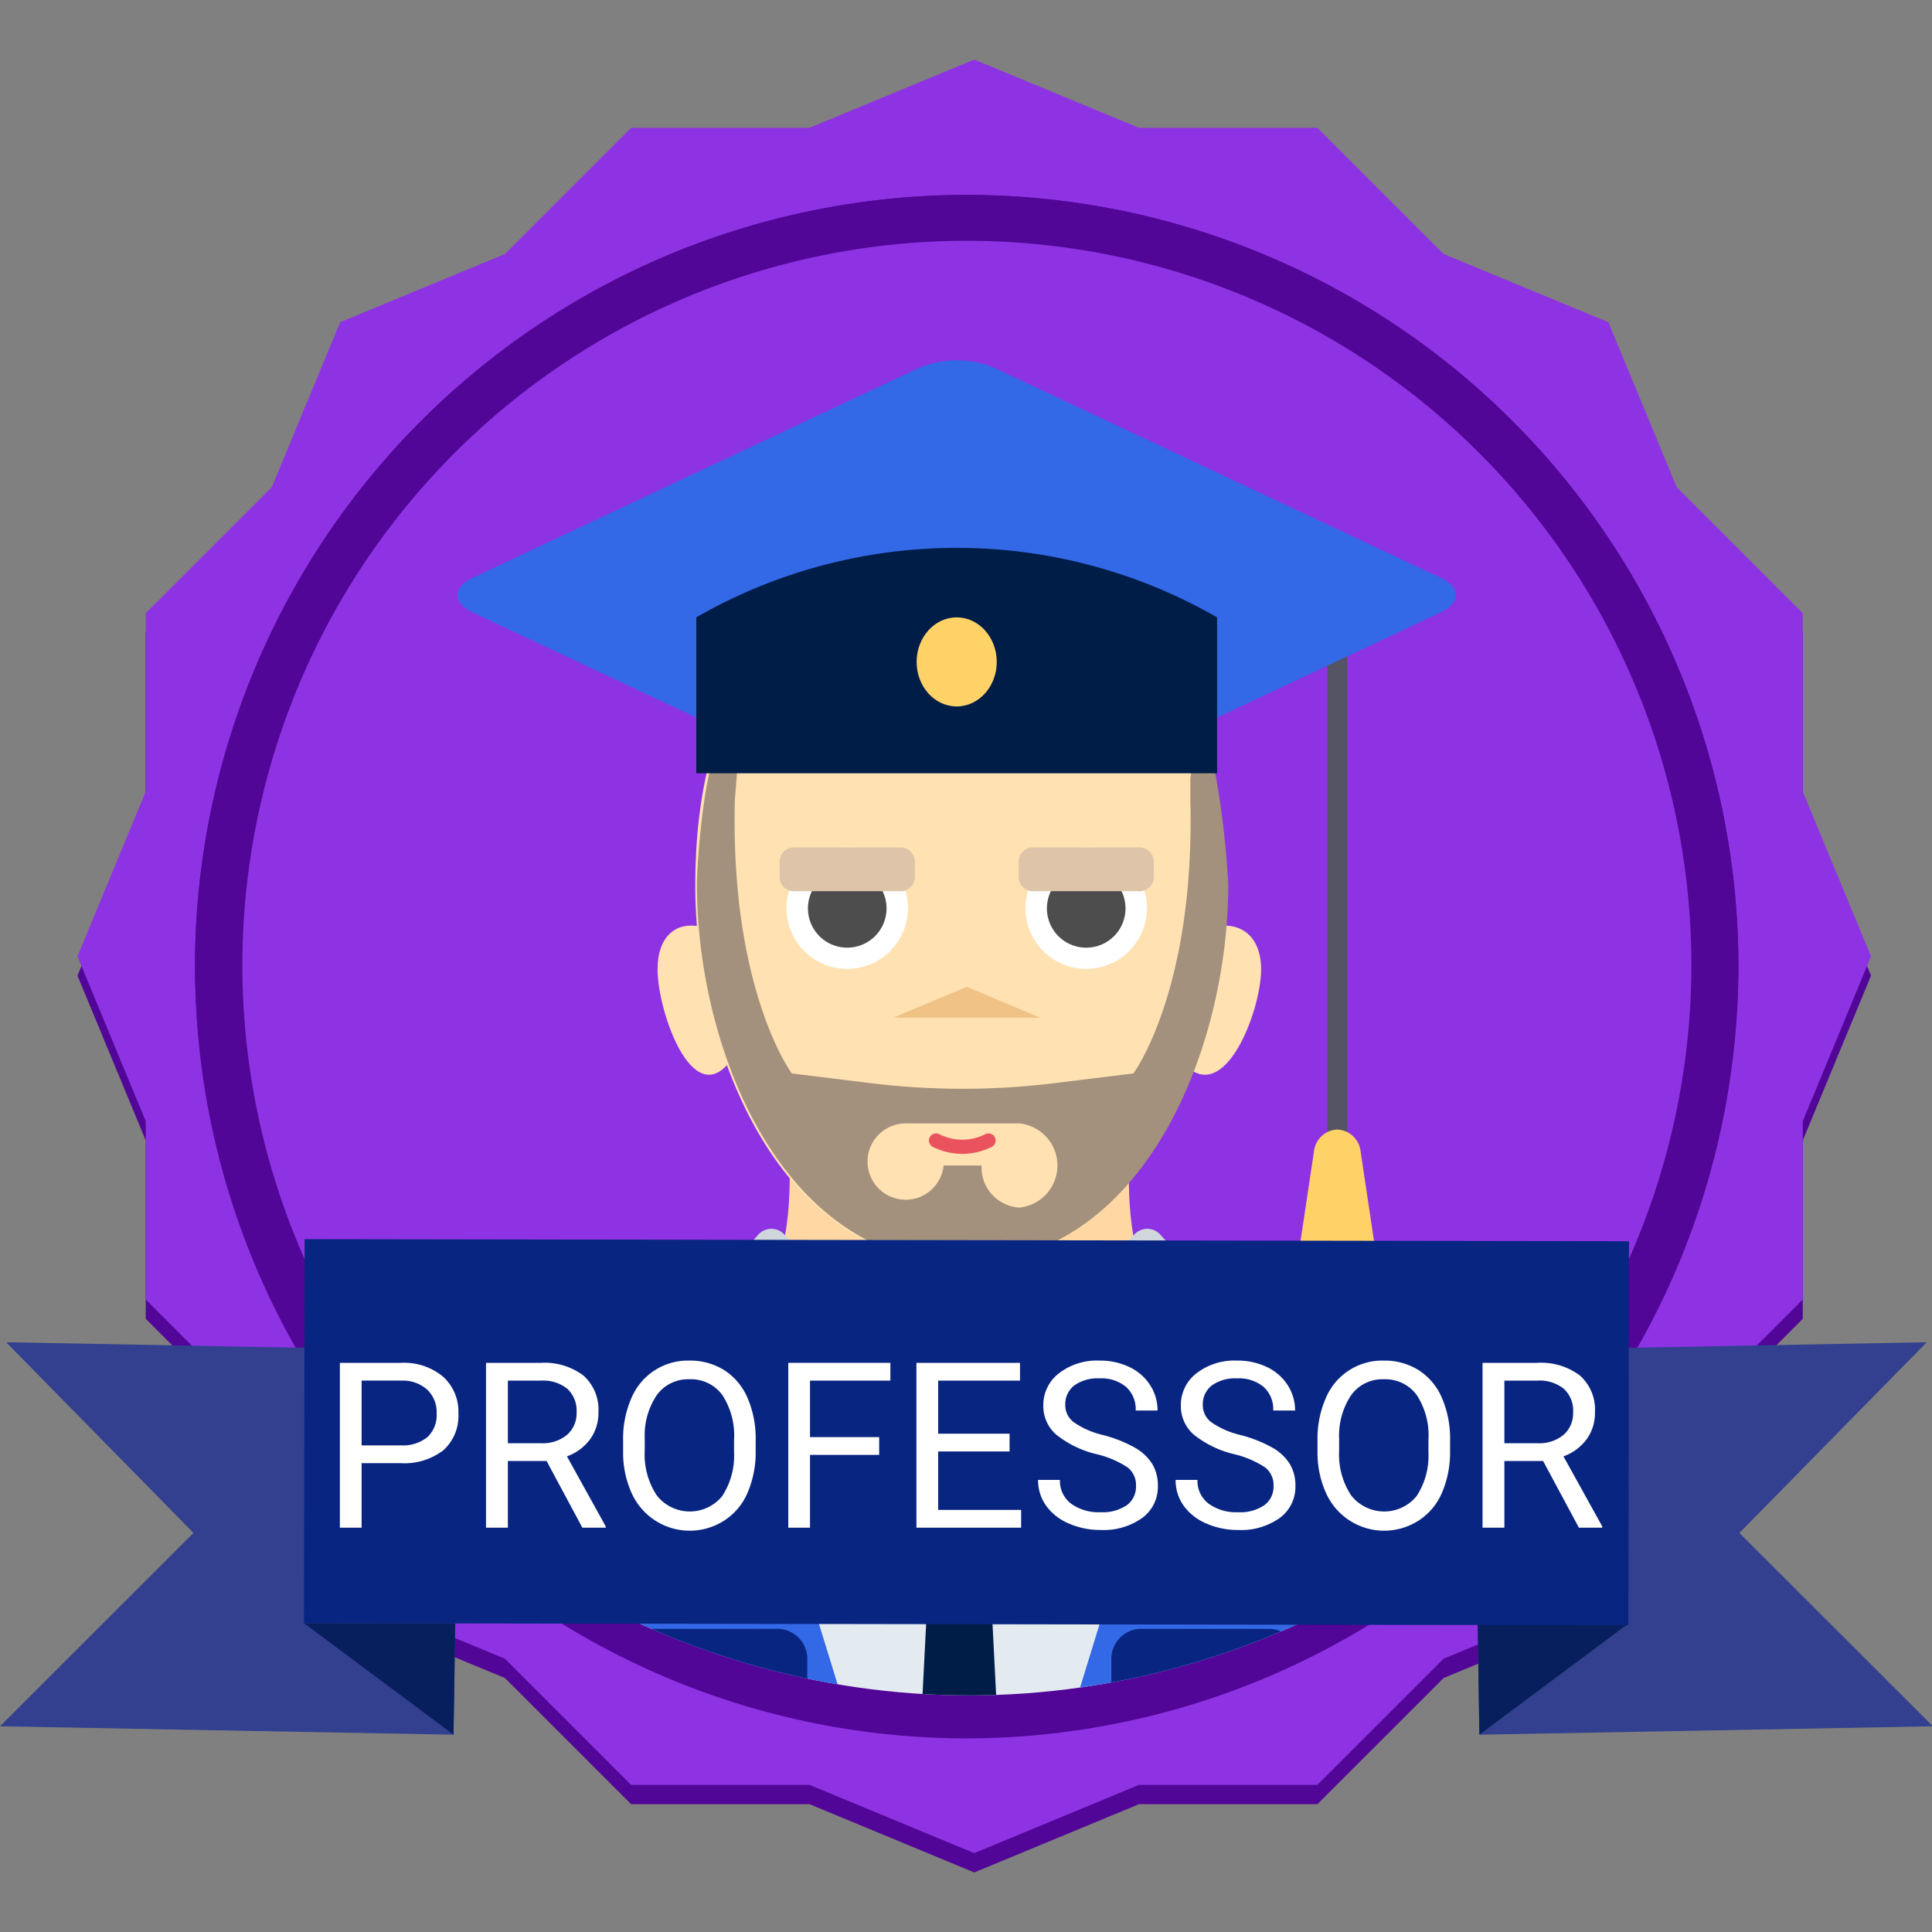 <svg xmlns="http://www.w3.org/2000/svg" xmlns:xlink="http://www.w3.org/1999/xlink" viewBox="0 0 100 100"><rect x="0" y="0" width="100" height="100" fill="#808080" stroke="none"/><defs><clipPath id="a"><path d="M50.037,89.978A39.944,39.944,0,1,1,89.981,50.034,39.989,39.989,0,0,1,50.037,89.978Z" style="fill:#510697"/></clipPath><clipPath id="b"><path d="M50.037,87.174a37.14,37.14,0,1,1,37.14-37.141A37.182,37.182,0,0,1,50.037,87.174Z" style="fill:#8e33e3"/></clipPath><clipPath id="c"><ellipse cx="50.166" cy="37.526" rx="45.182" ry="50.227" style="fill:none"/></clipPath><clipPath id="d"><path d="M-54.559,89.978A39.989,39.989,0,0,1-94.503,50.034a39.989,39.989,0,0,1,39.944-39.944,39.989,39.989,0,0,1,39.944,39.944A39.989,39.989,0,0,1-54.559,89.978Z" style="fill:#963c2d"/></clipPath></defs><title>badge-13-professor</title><polygon points="50.427 4.083 58.957 7.617 68.19 7.617 74.719 14.145 83.249 17.678 86.782 26.208 93.311 32.737 93.311 41.97 96.844 50.5 93.311 59.03 93.311 68.263 86.782 74.792 83.249 83.322 74.719 86.855 68.19 93.383 58.957 93.383 50.427 96.917 41.897 93.383 32.664 93.383 26.136 86.855 17.606 83.322 14.072 74.792 7.544 68.263 7.544 59.03 4.01 50.5 7.544 41.97 7.544 32.737 14.072 26.208 17.606 17.678 26.136 14.145 32.664 7.617 41.897 7.617 50.427 4.083" style="fill:#510697"/><polygon points="50.427 3.083 58.957 6.617 68.19 6.617 74.719 13.145 83.249 16.678 86.782 25.208 93.311 31.737 93.311 40.97 96.844 49.5 93.311 58.03 93.311 67.263 86.782 73.792 83.249 82.322 74.719 85.855 68.19 92.383 58.957 92.383 50.427 95.917 41.897 92.383 32.664 92.383 26.136 85.855 17.606 82.322 14.072 73.792 7.544 67.263 7.544 58.03 4.01 49.5 7.544 40.97 7.544 31.737 14.072 25.208 17.606 16.678 26.136 13.145 32.664 6.617 41.897 6.617 50.427 3.083" style="fill:#8e33e3"/><path d="M50.037,89.978A39.944,39.944,0,1,1,89.981,50.034,39.989,39.989,0,0,1,50.037,89.978Z" style="fill:#510697"/><g style="clip-path:url(#a)"><path d="M50.037,89.728A39.944,39.944,0,1,1,89.981,49.784,39.989,39.989,0,0,1,50.037,89.728Z" style="fill:#510697"/><g style="opacity:0.3"><rect x="49.467" y="-25.222" width="1.14" height="151.012" style="fill:#510697"/><path d="M50.037,75.978A25.694,25.694,0,1,1,75.731,50.284,25.723,25.723,0,0,1,50.037,75.978Zm0-50.223A24.528,24.528,0,1,0,74.566,50.284,24.556,24.556,0,0,0,50.037,25.755Z" style="fill:#510697"/><circle cx="50.037" cy="50.284" r="2.316" style="fill:#510697"/><path d="M-5.713,68.991a5.899,5.899,0,0,1-1.026-.091L-7.129,68.83V31.737l.39-.069A5.905,5.905,0,0,1-5.713,31.577c2.804,0,5.416,1.985,7.356,5.589a28.23,28.23,0,0,1,2.931,13.118,28.23,28.23,0,0,1-2.931,13.118C-.297,67.006-2.91,68.991-5.713,68.991Zm-.472-.967c.158.016.316.023.472.023,5.152,0,9.344-7.968,9.344-17.763s-4.192-17.763-9.344-17.763c-.156,0-.313.008-.472.023Z" style="fill:#510697"/><path d="M98.431,63.401a28.228,28.228,0,0,1-2.931-13.118A28.228,28.228,0,0,1,98.431,37.166c1.94-3.604,4.553-5.589,7.356-5.589a5.908,5.908,0,0,1,1.026.091l.39.069V68.83l-.39.069a5.897,5.897,0,0,1-1.026.091C102.984,68.991,100.371,67.006,98.431,63.401Zm7.828-30.857c-.158-.016-.316-.023-.472-.023-5.152,0-9.344,7.968-9.344,17.763s4.192,17.763,9.344,17.763c.156,0,.314-.008.472-.023Z" style="fill:#510697"/></g></g><path d="M50.037,87.174a37.14,37.14,0,1,1,37.14-37.141A37.182,37.182,0,0,1,50.037,87.174Z" style="fill:#8e33e3"/><g style="clip-path:url(#b)"><path d="M50.037,86.942a37.14,37.14,0,1,1,37.14-37.141A37.182,37.182,0,0,1,50.037,86.942Z" style="fill:#8e33e3"/></g><path d="M50.047,87.464A37.5,37.5,0,1,1,87.546,49.964,37.542,37.542,0,0,1,50.047,87.464Z" style="fill:#8e33e3"/><g style="clip-path:url(#c)"><rect x="68.699" y="31.955" width="1.037" height="27.663" style="fill:#545465"/><path d="M51.427,19.022a5.108,5.108,0,0,0-3.82,0L24.47,29.904c-1.05.494-1.05,1.302,0,1.796L47.608,42.583a5.108,5.108,0,0,0,3.82,0L74.565,31.7c1.05-.494,1.05-1.302,0-1.796Z" style="fill:#3368e6"/><path d="M62.631,48.008c1.597-.407,2.644.463,2.644,2.171,0,2.261-2.148,7.8-4.407,4.341S62.631,48.008,62.631,48.008Z" style="fill:#ffe1b2"/><path d="M36.457,48.008c-1.463-.407-2.422.463-2.422,2.171,0,2.261,1.968,7.8,4.037,4.341S36.457,48.008,36.457,48.008Z" style="fill:#ffe1b2"/><path d="M38.929,67.245c2.183-1.563,1.939-6.214,1.939-7.299H58.441c0,1.085-.271,5.736,1.912,7.299L49.655,80.567Z" style="fill:#ffd7a3"/><path d="M72.109,88.651a3.105,3.105,0,0,0,2.929-3.256V79.858c0-4.775-3.347-9.873-7.439-11.328l-6.108-2.173c-3.286,2.793-7.982,6.604-11.837,6.604s-8.551-3.81-11.837-6.604L31.71,68.529c-4.091,1.455-7.439,6.553-7.439,11.328V85.395a3.105,3.105,0,0,0,2.929,3.256Z" style="fill:#e4ebf0"/><path d="M51.607,76.216a1.038,1.038,0,0,1-.976,1.085H48.679a1.038,1.038,0,0,1-.976-1.085V74.045a1.038,1.038,0,0,1,.976-1.085h1.953a1.038,1.038,0,0,1,.976,1.085Z" style="fill:#001d47"/><path d="M49.655,72.96l-4.073,4.528a.916.916,0,0,1-1.48-.129L36.963,66.448l2.274-2.528a.907.907,0,0,1,1.343-.039Z" style="fill:#d0d7dc"/><path d="M49.655,72.96l4.073,4.528a.916.916,0,0,0,1.48-.129l7.138-10.911-2.274-2.528a.907.907,0,0,0-1.343-.039Z" style="fill:#d0d7dc"/><polygon points="50.996 76.691 49.655 77.301 48.314 76.691 47.702 88.651 51.607 88.651 50.996 76.691" style="fill:#001d47"/><path d="M63.323,45.837c0,8.691-4.502,19.535-13.668,19.535s-13.668-10.844-13.668-19.535c0-11.947,6.119-16.289,13.668-16.289S63.323,33.958,63.323,45.837Z" style="fill:#ffe1b2"/><path d="M62.923,40.124c-.896-3.862-1.311.19-1.311.19v1.089c.246,9.87-2.947,14.158-2.947,14.158l-4.068.501a39.015,39.015,0,0,1-9.546,0l-4.068-.501s-3.193-4.288-2.947-14.158l.206-2.603a1.144,1.144,0,0,1-1.095,0c-.697.993-1.075,5.81-1.075,6.969,0,8.722,4.53,19.604,13.752,19.604S63.576,54.49,63.576,45.769A47.503,47.503,0,0,0,62.923,40.124ZM52.771,62.504a2.08,2.08,0,0,1-1.965-2.178H48.842a1.975,1.975,0,1,1-1.965-2.178H52.771a2.19,2.19,0,0,1,0,4.356Z" style="fill:#a3917d"/><path d="M37.033,66.645h0L31.71,68.539c-4.091,1.455-7.439,6.553-7.439,11.328v5.537a3.141,3.141,0,0,0,2.585,3.217H43.797Z" style="fill:#3368e6"/><path d="M62.276,66.645h0l5.323,1.894c4.091,1.455,7.439,6.553,7.439,11.328v5.537a3.141,3.141,0,0,1-2.585,3.217H55.512Z" style="fill:#3368e6"/><path d="M62.996,40.023H36.039v-8.068a27.05,27.05,0,0,1,26.957,0Z" style="fill:#001d47"/><ellipse cx="49.518" cy="34.26" rx="2.074" ry="2.305" style="fill:#ffd267"/><path d="M68.01,59.601l-.866,5.779H71.291l-.866-5.779a1.269,1.269,0,0,0-1.207-1.136H69.217A1.269,1.269,0,0,0,68.01,59.601Z" style="fill:#ffd267"/><path d="M40.321,84.31H33.546A1.553,1.553,0,0,0,32.082,85.938v2.591h9.703v-2.591A1.553,1.553,0,0,0,40.321,84.31Z" style="fill:#082581"/><path d="M65.763,84.31H58.989a1.553,1.553,0,0,0-1.464,1.628v2.591h9.703v-2.591A1.553,1.553,0,0,0,65.763,84.31Z" style="fill:#082581"/></g><polygon points="46.235 52.676 50.037 51.077 53.839 52.676 46.235 52.676" style="fill:#f0c286"/><path d="M43.853,50.15A3.144,3.144,0,1,1,46.996,47.006,3.147,3.147,0,0,1,43.853,50.15Z" style="fill:#fff"/><path d="M56.222,50.15A3.144,3.144,0,1,1,59.366,47.006,3.147,3.147,0,0,1,56.222,50.15Z" style="fill:#fff"/><path d="M42.774,45.293a2.034,2.034,0,1,0,2.112-.028C44.956,45.604,42.713,45.633,42.774,45.293Z" style="fill:#4d4d4d"/><path d="M55.157,45.285a2.034,2.034,0,1,0,2.112-.011C57.336,45.613,55.093,45.624,55.157,45.285Z" style="fill:#4d4d4d"/><path d="M46.538,46.129H41.167a.751.751,0,0,1-.814-.665v-.937a.751.751,0,0,1,.814-.665h5.371a.751.751,0,0,1,.814.665v.937A.751.751,0,0,1,46.538,46.129Z" style="fill:#dec5a9"/><path d="M58.907,46.129H53.536a.751.751,0,0,1-.814-.665v-.937a.751.751,0,0,1,.814-.665H58.907a.751.751,0,0,1,.814.665v.937A.751.751,0,0,1,58.907,46.129Z" style="fill:#dec5a9"/><path d="M49.808,59.725a3.435,3.435,0,0,1-1.515-.358.369.369,0,1,1,.324-.663,2.623,2.623,0,0,0,2.382,0,.369.369,0,1,1,.324.663A3.436,3.436,0,0,1,49.808,59.725Z" style="fill:#ea535e"/><polygon points="0 89.352 23.475 89.788 23.794 69.911 0.32 69.475 10.015 79.345 0 89.352" style="fill:#32408f"/><polygon points="15.735 84.017 23.475 89.788 23.561 84.03 15.735 84.017" style="fill:#07205d"/><polygon points="100.047 89.352 76.572 89.788 76.253 69.911 99.727 69.475 90.031 79.345 100.047 89.352" style="fill:#32408f"/><polygon points="84.312 84.017 76.572 89.788 76.486 84.03 84.312 84.017" style="fill:#07205d"/><rect x="40.087" y="39.856" width="19.879" height="68.551" transform="translate(-24.184 124.041) rotate(-89.91)" style="fill:#082581"/><path d="M18.717,75.732v3.34h-1.125V70.541h3.146a3.161,3.161,0,0,1,2.194.715,2.423,2.423,0,0,1,.794,1.893,2.393,2.393,0,0,1-.776,1.914,3.302,3.302,0,0,1-2.224.67Zm0-.92h2.021a2.014,2.014,0,0,0,1.383-.426,1.554,1.554,0,0,0,.48-1.229,1.605,1.605,0,0,0-.48-1.221,1.888,1.888,0,0,0-1.318-.477H18.717Z" style="fill:#fff"/><path d="M28.291,75.621H26.287v3.451H25.156V70.541h2.824a3.343,3.343,0,0,1,2.218.656,2.361,2.361,0,0,1,.776,1.91,2.297,2.297,0,0,1-.431,1.389,2.571,2.571,0,0,1-1.198.885L31.35,79.002v.07h-1.207Zm-2.004-.92h1.729a1.952,1.952,0,0,0,1.333-.434,1.469,1.469,0,0,0,.495-1.162,1.544,1.544,0,0,0-.472-1.215,1.99,1.99,0,0,0-1.362-.43H26.287Z" style="fill:#fff"/><path d="M39.113,75.082a5.282,5.282,0,0,1-.422,2.189,3.193,3.193,0,0,1-1.195,1.426,3.297,3.297,0,0,1-4.802-1.414,5.068,5.068,0,0,1-.442-2.125V74.543a5.215,5.215,0,0,1,.428-2.174,3.167,3.167,0,0,1,3-1.945,3.308,3.308,0,0,1,1.808.496,3.19,3.19,0,0,1,1.204,1.436,5.298,5.298,0,0,1,.422,2.188Zm-1.119-.551a3.822,3.822,0,0,0-.609-2.328,2.011,2.011,0,0,0-1.705-.812,1.989,1.989,0,0,0-1.679.812,3.744,3.744,0,0,0-.63,2.252v.627a3.834,3.834,0,0,0,.618,2.312,2.168,2.168,0,0,0,3.39.047,3.812,3.812,0,0,0,.615-2.277Z" style="fill:#fff"/><path d="M45.506,75.305H41.926v3.768h-1.125V70.541h5.285v.92H41.926v2.924h3.58Z" style="fill:#fff"/><path d="M52.256,75.129H48.559v3.023h4.295v.92H47.434V70.541h5.361v.92H48.559v2.748h3.697Z" style="fill:#fff"/><path d="M56.768,75.27A5.29,5.29,0,0,1,54.661,74.248,1.956,1.956,0,0,1,54.002,72.75a2.062,2.062,0,0,1,.806-1.666,3.202,3.202,0,0,1,2.095-.66,3.495,3.495,0,0,1,1.567.34,2.577,2.577,0,0,1,1.066.938,2.397,2.397,0,0,1,.378,1.307H58.783a1.555,1.555,0,0,0-.492-1.219,1.997,1.997,0,0,0-1.389-.445,2.052,2.052,0,0,0-1.298.367,1.224,1.224,0,0,0-.466,1.02,1.1,1.1,0,0,0,.442.883,4.341,4.341,0,0,0,1.506.66,6.97,6.97,0,0,1,1.664.66,2.523,2.523,0,0,1,.891.84,2.146,2.146,0,0,1,.29,1.131,1.995,1.995,0,0,1-.809,1.662,3.447,3.447,0,0,1-2.162.623,4.009,4.009,0,0,1-1.641-.336,2.763,2.763,0,0,1-1.175-.924,2.252,2.252,0,0,1-.413-1.33h1.131a1.471,1.471,0,0,0,.571,1.223,2.405,2.405,0,0,0,1.526.447,2.211,2.211,0,0,0,1.365-.363,1.18,1.18,0,0,0,.475-.99,1.157,1.157,0,0,0-.439-.969A5.063,5.063,0,0,0,56.768,75.27Z" style="fill:#fff"/><path d="M63.887,75.27A5.29,5.29,0,0,1,61.78,74.248a1.956,1.956,0,0,1-.659-1.498,2.062,2.062,0,0,1,.806-1.666,3.202,3.202,0,0,1,2.095-.66,3.495,3.495,0,0,1,1.567.34,2.577,2.577,0,0,1,1.066.938,2.397,2.397,0,0,1,.378,1.307H65.902a1.555,1.555,0,0,0-.492-1.219,1.997,1.997,0,0,0-1.389-.445,2.052,2.052,0,0,0-1.298.367,1.224,1.224,0,0,0-.466,1.02,1.1,1.1,0,0,0,.442.883,4.341,4.341,0,0,0,1.506.66,6.97,6.97,0,0,1,1.664.66,2.523,2.523,0,0,1,.891.84,2.146,2.146,0,0,1,.29,1.131,1.995,1.995,0,0,1-.809,1.662,3.447,3.447,0,0,1-2.162.623,4.009,4.009,0,0,1-1.641-.336,2.763,2.763,0,0,1-1.175-.924,2.252,2.252,0,0,1-.413-1.33h1.131a1.471,1.471,0,0,0,.571,1.223,2.405,2.405,0,0,0,1.526.447,2.211,2.211,0,0,0,1.365-.363,1.18,1.18,0,0,0,.475-.99,1.157,1.157,0,0,0-.439-.969A5.063,5.063,0,0,0,63.887,75.27Z" style="fill:#fff"/><path d="M75.055,75.082a5.282,5.282,0,0,1-.422,2.189,3.193,3.193,0,0,1-1.195,1.426,3.297,3.297,0,0,1-4.802-1.414,5.068,5.068,0,0,1-.442-2.125V74.543a5.215,5.215,0,0,1,.428-2.174,3.167,3.167,0,0,1,3-1.945,3.308,3.308,0,0,1,1.808.496,3.19,3.19,0,0,1,1.204,1.436,5.298,5.298,0,0,1,.422,2.188Zm-1.119-.551a3.822,3.822,0,0,0-.609-2.328,2.011,2.011,0,0,0-1.705-.812,1.989,1.989,0,0,0-1.679.812,3.744,3.744,0,0,0-.63,2.252v.627a3.834,3.834,0,0,0,.618,2.312,2.168,2.168,0,0,0,3.39.047,3.812,3.812,0,0,0,.615-2.277Z" style="fill:#fff"/><path d="M79.871,75.621H77.867v3.451H76.736V70.541h2.824a3.343,3.343,0,0,1,2.218.656,2.361,2.361,0,0,1,.776,1.91,2.297,2.297,0,0,1-.431,1.389,2.571,2.571,0,0,1-1.198.885L82.93,79.002v.07h-1.207Zm-2.004-.92H79.596a1.952,1.952,0,0,0,1.333-.434,1.469,1.469,0,0,0,.495-1.162,1.544,1.544,0,0,0-.472-1.215,1.99,1.99,0,0,0-1.362-.43H77.867Z" style="fill:#fff"/><path d="M-54.559,89.978A39.989,39.989,0,0,1-94.503,50.034a39.989,39.989,0,0,1,39.944-39.944,39.989,39.989,0,0,1,39.944,39.944A39.989,39.989,0,0,1-54.559,89.978Z" style="fill:#963c2d"/><g style="clip-path:url(#d)"><g style="opacity:0.3"><polygon points="1.646 97.57 20.947 97.57 20.947 96.626 2.59 96.626 2.59 3.942 20.947 3.942 20.947 2.998 1.646 2.998 1.646 97.57" style="fill:#963c2d"/><path d="M-6.165,63.401a28.228,28.228,0,0,1-2.931-13.118A28.228,28.228,0,0,1-6.165,37.166c1.94-3.604,4.553-5.589,7.356-5.589a5.908,5.908,0,0,1,1.026.091l.39.069V68.83l-.39.069a5.897,5.897,0,0,1-1.026.091C-1.612,68.991-4.225,67.006-6.165,63.401ZM1.663,32.544c-.158-.016-.316-.023-.472-.023-5.152,0-9.344,7.968-9.344,17.763s4.192,17.763,9.344,17.763c.156,0,.314-.008.472-.023Z" style="fill:#963c2d"/></g></g></svg>